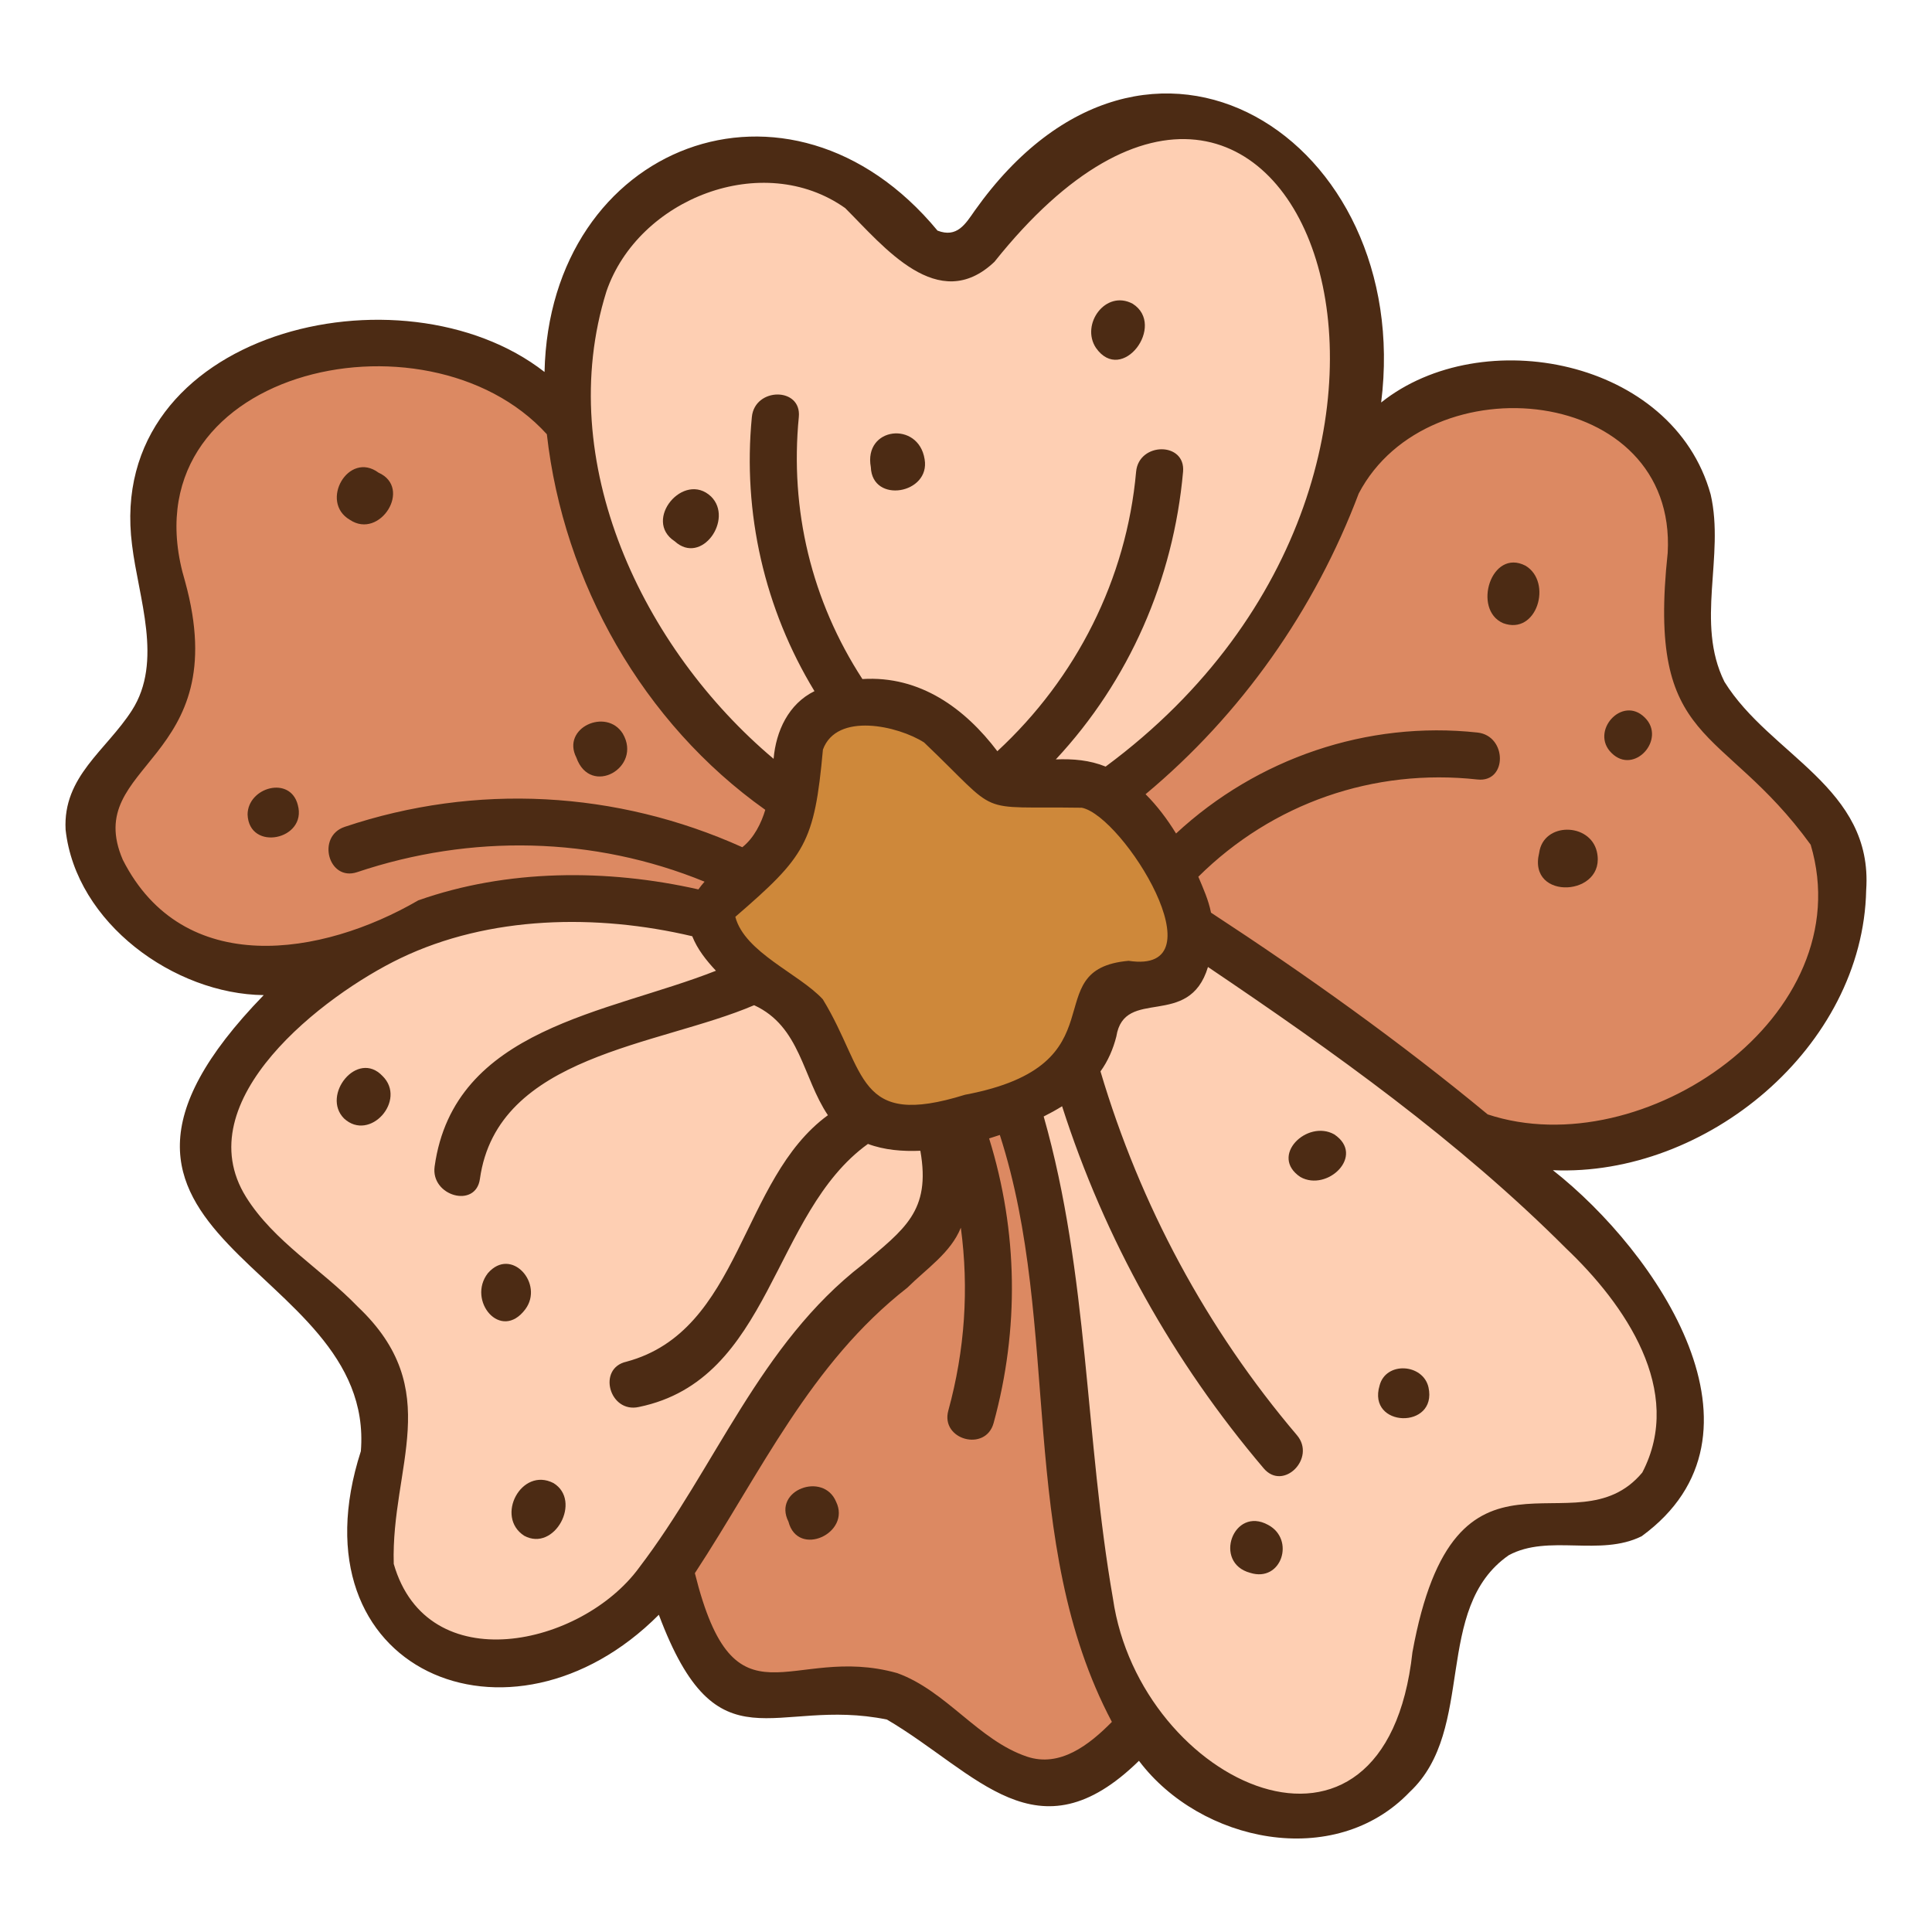 <?xml version="1.0" encoding="UTF-8"?>
<svg id="a" data-name="Lag 1" xmlns="http://www.w3.org/2000/svg" width="4in" height="4in" viewBox="0 0 288 288">
  <path d="m28.438,72.6c.006-.007.006-.007.011-.014,0-.001.002-.002.003-.003-.005.005-.009.011-.014.017Z" fill="#fed690"/>
  <path d="m28.455,72.578s-.002.003-.003.004c.026-.032.052-.065.078-.097-.026.032-.057.069-.075.093Z" fill="#fed690"/>
  <path d="m62.91,249.337c-.034-.025-.068-.05-.103-.076.048.037.104.077.103.076Z" fill="#fed690"/>
  <path d="m67.112,251.749c-.018-.007-.036-.014-.055-.021.08.033.177.071.055.021Z" fill="#fed690"/>
  <path d="m66.992,251.701c.022.009.043.018.065.026,0,0-.001,0-.002,0-.02-.008-.036-.015-.063-.025Z" fill="#fed690"/>
  <path d="m43.711,149.856c-.044.005-.075.009-.105.013-.006,0-.012.002-.018.002.041-.005.082-.01.123-.015Z" fill="#fed690"/>
  <path d="m257.886,112.904c.015.02.03.039.044.059-.017-.024-.02-.027-.033-.045-.002-.002-.004-.005-.006-.008-.001-.001-.003-.004-.005-.006Z" fill="#fed690"/>
  <path d="m62.767,249.232c.013.009.026.019.04.029-.002,0-.003-.002-.005-.003-.015-.011-.016-.012-.035-.025Z" fill="#fed690"/>
  <path d="m62.807,249.261c.034.025.069.05.103.076,0,0-.032-.024-.107-.079.002.001.003.002.005.003Z" fill="#fed690"/>
  <path d="m67.057,251.727c.018.007.036.014.055.021-.015-.006-.035-.014-.056-.022,0,0,.001,0,.002,0Z" fill="#fed690"/>
  <path d="m28.529,72.486c-.026.032-.051.065-.078.097,0,0-.002.002-.003.003.149-.181.129-.159.08-.101Z" fill="#fed690"/>
  <g>
    <path d="m52.155,140.414c15.888-8.917,34.925-10.338,52.482-6.145.907-2.089,2.921-3.372,4.682-4.68,3.398-2.518,6.24-6.086,6.995-10.34-2.232,1.135-4.014-1.823-5.679-2.923-15.308-13.328-26.219-32.097-27.714-52.553-3.962-3.071-8.008-6.252-12.766-8.115.025.01.059.024.128.052-13.988-6.247-31.819-1.847-41.787,9.627-9.92,12.418,4.473,29.618-3.798,42.876-2.978,5.311-10.212,9.023-9.385,15.861,2.809,12.054,15.937,20.72,28.149,18.66,2.953-.406,5.909-1.212,8.694-2.32Z" fill="#dc8962"/>
    <path d="m129.065,164.253c-.025-.021-.028-.024-.046-.039-.003-.002-.005-.004-.008-.006.018.015.036.03.054.045Z" fill="#fed690"/>
    <path d="m87.145,65.885c2.173,20.079,13.994,37.928,29.567,50.34-.864-20.06,24.604-15.009,31.666-2.254,5.062,2.844,11.539-1.311,16.662,2.054,21.71-18.155,43.897-49.329,32.414-78.564-2.057-5.184-6.338-11.453-10.29-14.365-1.068-.909-3.757-2.372-4.322-2.576-10.505-3.965-22.622,1.81-29.843,9.594-9.567,15.912-15.401,11.416-26.02-.249-9.503-6.97-23.755-4.51-31.922,3.454-8.441,8.399-9.281,21.354-7.912,32.565Z" fill="#fecfb3"/>
    <path d="m162.697,119.298s.002,0,.003.001c.005.002.007.003.012.004-.005-.001-.01-.004-.015-.006Z" fill="#fed690"/>
    <path d="m129.557,164.582c8.801,3.857,19.865-.827,27.567-5.522,8.24-6.881-.106-15.512,15.582-14.357,8.413-4.061-4.368-23.459-10.141-25.455-2.142-.898-4.495-.722-6.75-.473-13.403,2.727-12.296-11.023-24.158-11.835-1.511-.19-3.045-.219-4.557-.034-2.538.093-6.163,2.379-6.087,5.406.793,20.565-16.779,20.512-11.905,26.655,6.526,7.697,15.183,10.335,17.146,21.392.256.703,1.318,2.455,1.424,2.515.379.461.798.891,1.258,1.271.128.112.431.315.621.437Z" fill="#ce883a"/>
    <path d="m158.473,234.682c-2.046-11.951-1.491-24.163-3.415-36.146-.002-.015-.084-.625-.085-.632-1.412-10.385-3.424-20.683-5.874-30.872-2.702.926-5.408,1.708-8.208,2.308,1.044,13.228-3.596,19.001-13.62,26.884-11.917,10.526-17.343,25.32-26.287,37.995,1.549,5.423,3.419,11.316,7.861,15.078,2.06,1.838,5.575,2.27,8.387,1.518,23.608-8.733,30.817,26.924,49.391,6.122-4.18-6.719-6.658-14.523-8.15-22.256Z" fill="#dc8962"/>
    <path d="m110.007,249.469c-.01-.013-.013-.014-.022-.025-.009-.006-.018-.013-.026-.019.014.015.036.028.048.044Z" fill="#fed690"/>
    <path d="m272.572,130.37c-.571-10.193-10.891-14.29-16.89-20.988-10.192-9.91-3.273-25.39-6.72-36.621-.547-1.26-1.246-2.452-2.056-3.56-10.288-13.321-32.3-13.586-42.823-.385-9.719,17.871-18.485,37.116-35.618,49.544,5.221,4.952,8.827,11.75,10.78,18.639,6.183,4.044,12.271,8.235,18.282,12.531,9.886,5.445,18.272,17.518,29.339,19.065,22.25,3.6,46.639-15.03,45.706-38.225Z" fill="#dc8962"/>
    <path d="m109.934,249.408c.008.006.016.011.024.017-.042-.044-.09-.086-.141-.127.026.033.063.072.116.11Z" fill="#fed690"/>
    <path d="m210.132,163.843c-9.972-7.702-20.252-15.002-30.758-21.958-2.135,8.138-6.738,6.345-12.946,7.208.348-.331-.248.242-.31.331-.114.108-.432.946-.275.483-.72,7.228-5.121,13.134-12.011,15.657,3.691,15.221,6.371,30.712,7.615,46.331.593,15.129,1.672,31.042,10.272,44.058,6.95,11.988,25.503,18.132,35.397,6.303,8.155-13.076,2.431-38.867,25.368-37.089,3.77.015,8.098.46,11.234-1.961.496-.408.947-.869,1.358-1.362.058-.07.354-.479.059-.068,1.788-2.378,2.585-5.357,2.983-8.253,1.432-6.121-2.178-15.338-6.902-20.886-8.72-10.943-20.023-20.11-31.084-28.792Z" fill="#fecfb3"/>
    <path d="m108.744,215.039c4.12-7.217,9.155-13.908,14.951-19.863,10.39-8.879,14.519-10.677,14.222-25.229-12.759,1.833-14.935-7.741-19.084-16.989-4.933-4.521-11.925-8.065-14.485-14.663-18.978-4.563-41.007-2.885-56.281,10.307-7.197,5.883-16.242,14.615-15.19,24.102.205,1.239.528,2.458.997,3.625.037.094.234.548.018.054,12.824,20.8,32.868,19.84,23.332,50.785.007-.04-.054.413-.054.409-.567,4.187.012,8.141,2.551,11.471.013.018.267.346.294.375,18.818,19.262,41.483-6.484,48.73-24.383Z" fill="#fecfb3"/>
    <path d="m109.818,249.298c.051.041.099.083.141.127.009.006.018.013.026.019-.195-.238-.229-.224-.167-.146Z" fill="#fed690"/>
    <path d="m121.007,112.371c-.018.128-.038.383,0,0h0Z" fill="#fed690"/>
    <g>
      <path d="m278.19,132.67c1.048-15.306-14.344-20.09-21.131-31.04-4.368-8.811.073-18.689-2.054-27.924-5.606-20.21-34.131-25.67-49.118-13.708,4.908-39.196-34.764-64.969-60.572-28.615-1.403,2.017-2.655,4.119-5.563,2.994-22.045-26.668-57.842-12.901-58.579,21.075-21.238-16.572-65.58-6.085-61.489,25.782.942,7.875,4.665,17.363-.024,24.666-3.84,5.979-10.307,9.835-9.881,17.787,1.534,13.936,16.232,24.511,29.534,24.653-35.743,36.798,16.761,39.542,14.479,67.986-10.569,32.79,22.339,46.552,44.42,24.384,8.797,23.471,17.121,12.178,34,15.621,13.47,7.919,22.378,21.01,37.57,6.15,9.135,12.136,29.14,16.393,40.365,4.643,9.969-9.329,3.37-27.363,14.759-35.289,5.938-3.199,13.584.259,19.81-2.829,20.765-15.156,2.346-42.313-13.232-54.566,22.884.998,46.235-18.353,46.704-41.772ZM90.397,43.445c4.757-13.857,23.321-21.119,35.594-12.425,5.737,5.713,13.86,15.964,22.247,8.01,44.613-55.928,77.706,30.022,16.576,75.244-2.4-.974-4.844-1.166-7.424-1.072,10.925-11.718,17.529-26.794,18.967-42.876.401-4.486-6.601-4.459-7,0-1.433,16.022-8.929,30.783-20.684,41.656-4.803-6.348-11.506-11.295-20.116-10.757-7.583-11.674-10.834-25.185-9.479-39.067.437-4.48-6.566-4.45-7,0-1.397,14.317,1.891,28.629,9.333,40.87-3.864,1.899-5.738,5.947-6.093,10.089-19.5-16.422-32.851-44.293-24.92-69.672Zm53.453,119.749c-16.329,5.087-14.61-3.451-21.194-14.228-3.488-3.8-11.646-6.974-13.042-12.295,10.429-9.023,11.791-10.972,13.058-24.932,2.06-5.62,11.206-3.541,15.08-1.062,11.756,11.203,7.197,9.483,23.517,9.731,6.186,1.255,20.891,24.941,6.971,22.819-14.116,1.254-.599,15.496-24.39,19.967Zm-125.541-35.021c-6.237-14.484,16.748-14.434,9.28-41.501-9.467-31.456,35.935-41.776,53.93-21.941,2.487,22.109,14.33,43.063,32.56,55.989-.57,1.929-1.659,4.183-3.423,5.573-18.729-8.436-39.73-9.59-59.273-3.034-4.249,1.426-2.427,8.188,1.861,6.75,16.984-5.698,35.265-5.335,51.782,1.421-.332.375-.639.759-.917,1.152-13.65-3.086-28.566-3.033-41.763,1.636-14.335,8.332-35.039,11.684-44.037-6.046Zm76.961,105.52c-8.587,11.721-31.565,16.835-36.575-.565-.426-14.521,7.761-25.929-5.381-38.359-5.332-5.54-12.498-9.706-16.628-16.323-8.975-14.381,11.6-30.119,22.997-35.599,13.266-6.378,29.287-6.638,43.51-3.284.762,1.925,2.056,3.566,3.532,5.145-16.12,6.367-39.045,8.472-41.935,29.176-.615,4.406,6.129,6.311,6.75,1.861,2.588-18.541,26.649-19.8,40.877-25.901,6.904,3.17,7.215,10.76,10.998,16.399-13.101,9.549-12.892,32.145-30.038,36.744-4.396.979-2.536,7.729,1.86,6.749,19.808-4.073,19.765-28.867,34.147-39.213,2.452.919,5.16,1.131,7.811,1.019,1.612,9.063-2.442,11.699-8.632,16.979-15.325,11.841-21.907,30.256-33.295,45.171Zm57.826,28.166c-7.25-2.432-12.009-9.805-19.35-12.452-15.975-4.488-24.183,9.133-30.162-14.898,9.839-15.005,17.175-31.234,31.68-42.562,2.835-2.819,6.478-5.201,7.966-8.938,1.22,9.06.616,18.235-1.865,27.265-1.196,4.35,5.556,6.206,6.75,1.861,3.846-13.995,3.634-28.589-.668-42.43.536-.164,1.068-.337,1.596-.518,9.216,28.555,2.487,60.633,16.703,87.493-3.388,3.44-7.748,6.824-12.65,5.179Zm80.354-75.768c8.74,8.302,17.719,21.216,11.362,33.421-10.087,12.067-27.902-8.157-34.262,26.782-4.038,36.854-40.639,19.692-44.64-7.982-4.168-23.834-3.628-48.374-10.328-71.879.948-.48,1.848-.965,2.742-1.529,6.357,19.824,16.554,38.081,30.059,53.985,2.92,3.438,7.851-1.534,4.95-4.95-13.466-15.856-23.373-34.307-29.284-54.23,1.119-1.542,1.897-3.356,2.362-5.197,1.194-7.503,10.84-.99,13.66-10.365,18.756,12.655,37.352,25.9,53.38,41.944Zm-11.682-19.97c-13.1-10.841-27.024-20.773-41.243-30.072-.379-1.893-1.136-3.562-1.891-5.356,11.066-10.963,26.135-16.197,41.613-14.494,4.473.485,4.438-6.519,0-7-16.461-1.786-32.854,3.849-44.934,15.048-1.314-2.133-2.821-4.14-4.545-5.855,14.254-11.882,25.201-27.416,31.778-44.834,10.407-19.825,47.451-16.179,46.056,8.841-3.137,29.209,8.025,25.2,21.314,43.523,7.571,25.522-24.956,47.869-48.147,40.199Z" fill="#4c2b14"/>
      <path d="m163.372,51.859c3.887,5.543,10.515-3.385,5.472-6.581-4.028-2.158-7.795,3.073-5.472,6.581Z" fill="#4c2b14"/>
      <path d="m129.814,69.641c.204,5.51,8.905,3.973,8.017-1.185-.91-5.752-9.135-4.822-8.017,1.185Z" fill="#4c2b14"/>
      <path d="m224.065,92.893c5.051,1.883,7.403-6.116,3.352-8.558-5.133-2.675-7.975,6.548-3.352,8.558Z" fill="#4c2b14"/>
      <path d="m229.442,127.134c-1.794,7.264,10.15,6.511,8.595-.194-1.027-4.339-7.976-4.415-8.595.194Z" fill="#4c2b14"/>
      <path d="m240.231,112.249c3.375,3.361,8.216-2.097,4.949-5.29-3.375-3.361-8.215,2.097-4.949,5.29Z" fill="#4c2b14"/>
      <path d="m100.585,80.692c4.001,3.646,8.81-3.315,5.418-6.671-4.085-3.878-10.24,3.551-5.418,6.671Z" fill="#4c2b14"/>
      <path d="m85.919,112.935c2.093,5.89,9.869,1.481,6.92-3.573-2.428-3.9-9.197-.878-6.92,3.573Z" fill="#4c2b14"/>
      <path d="m52.161,77.493c4.464,2.988,9.363-4.758,4.26-7.038-4.481-3.313-8.858,4.362-4.26,7.038Zm3.634-1.247s-.004.002-.006.002c-.003,0-.005-.002-.008-.003.025-.014.048-.031.073-.045-.02.015-.039.03-.059.045Z" fill="#4c2b14"/>
      <path d="m44.396,120.002c-1.12-4.431-7.454-2.65-7.489,1.413.209,5.59,8.912,3.78,7.489-1.413Z" fill="#4c2b14"/>
      <path d="m78.306,195.174c2.831-3.797-2.082-9.411-5.58-5.381-3.151,4.058,1.919,10.258,5.58,5.381Z" fill="#4c2b14"/>
      <path d="m57.029,160.406c-3.757-3.992-9.18,2.86-5.743,6.325,3.843,3.55,9.394-2.727,5.743-6.325Z" fill="#4c2b14"/>
      <path d="m82.507,221.08c-4.792-2.463-8.739,5.03-4.365,7.852,4.521,2.456,8.649-5.234,4.365-7.852Z" fill="#4c2b14"/>
      <path d="m124.631,223.853c-1.882-4.518-9.48-1.741-7.098,2.979,1.405,5.415,9.396,1.713,7.098-2.979Z" fill="#4c2b14"/>
      <path d="m198.895,169.101c-4.03-2.265-9.734,3.214-5.051,6.352,4.03,2.265,9.733-3.214,5.051-6.352Z" fill="#4c2b14"/>
      <path d="m212.943,206.805c-.807-3.535-6.345-3.904-7.289-.274-1.894,6.321,8.661,6.588,7.289.274Zm-2.142-1.775c-.012-.007-.026-.011-.039-.018.013.006.027.01.039.018Z" fill="#4c2b14"/>
      <path d="m189.043,227.318c-5.189-2.866-8.273,5.65-2.67,7.145,4.661,1.465,6.726-4.981,2.67-7.145Zm1.84,4.593c0,.008-.002.015-.006.022.002-.007.004-.015.006-.022Z" fill="#4c2b14"/>
    </g>
    <path d="m156.989,256.666c.229-.021.161-.028.038-.013-.027.005-.055.01-.082.016.015,0,.029-.002.044-.003Z" fill="#fed690"/>
    <path d="m156.856,256.687c.028-.009.06-.011.089-.018-.004,0-.007,0-.011,0-.027.005-.053.009-.078.017Z" fill="#fed690"/>
    <path d="m156.945,256.669c.027-.006.054-.011.082-.016-.03.004-.059.01-.093.017.004,0,.007,0,.011,0Z" fill="#fed690"/>
  </g>
</svg>